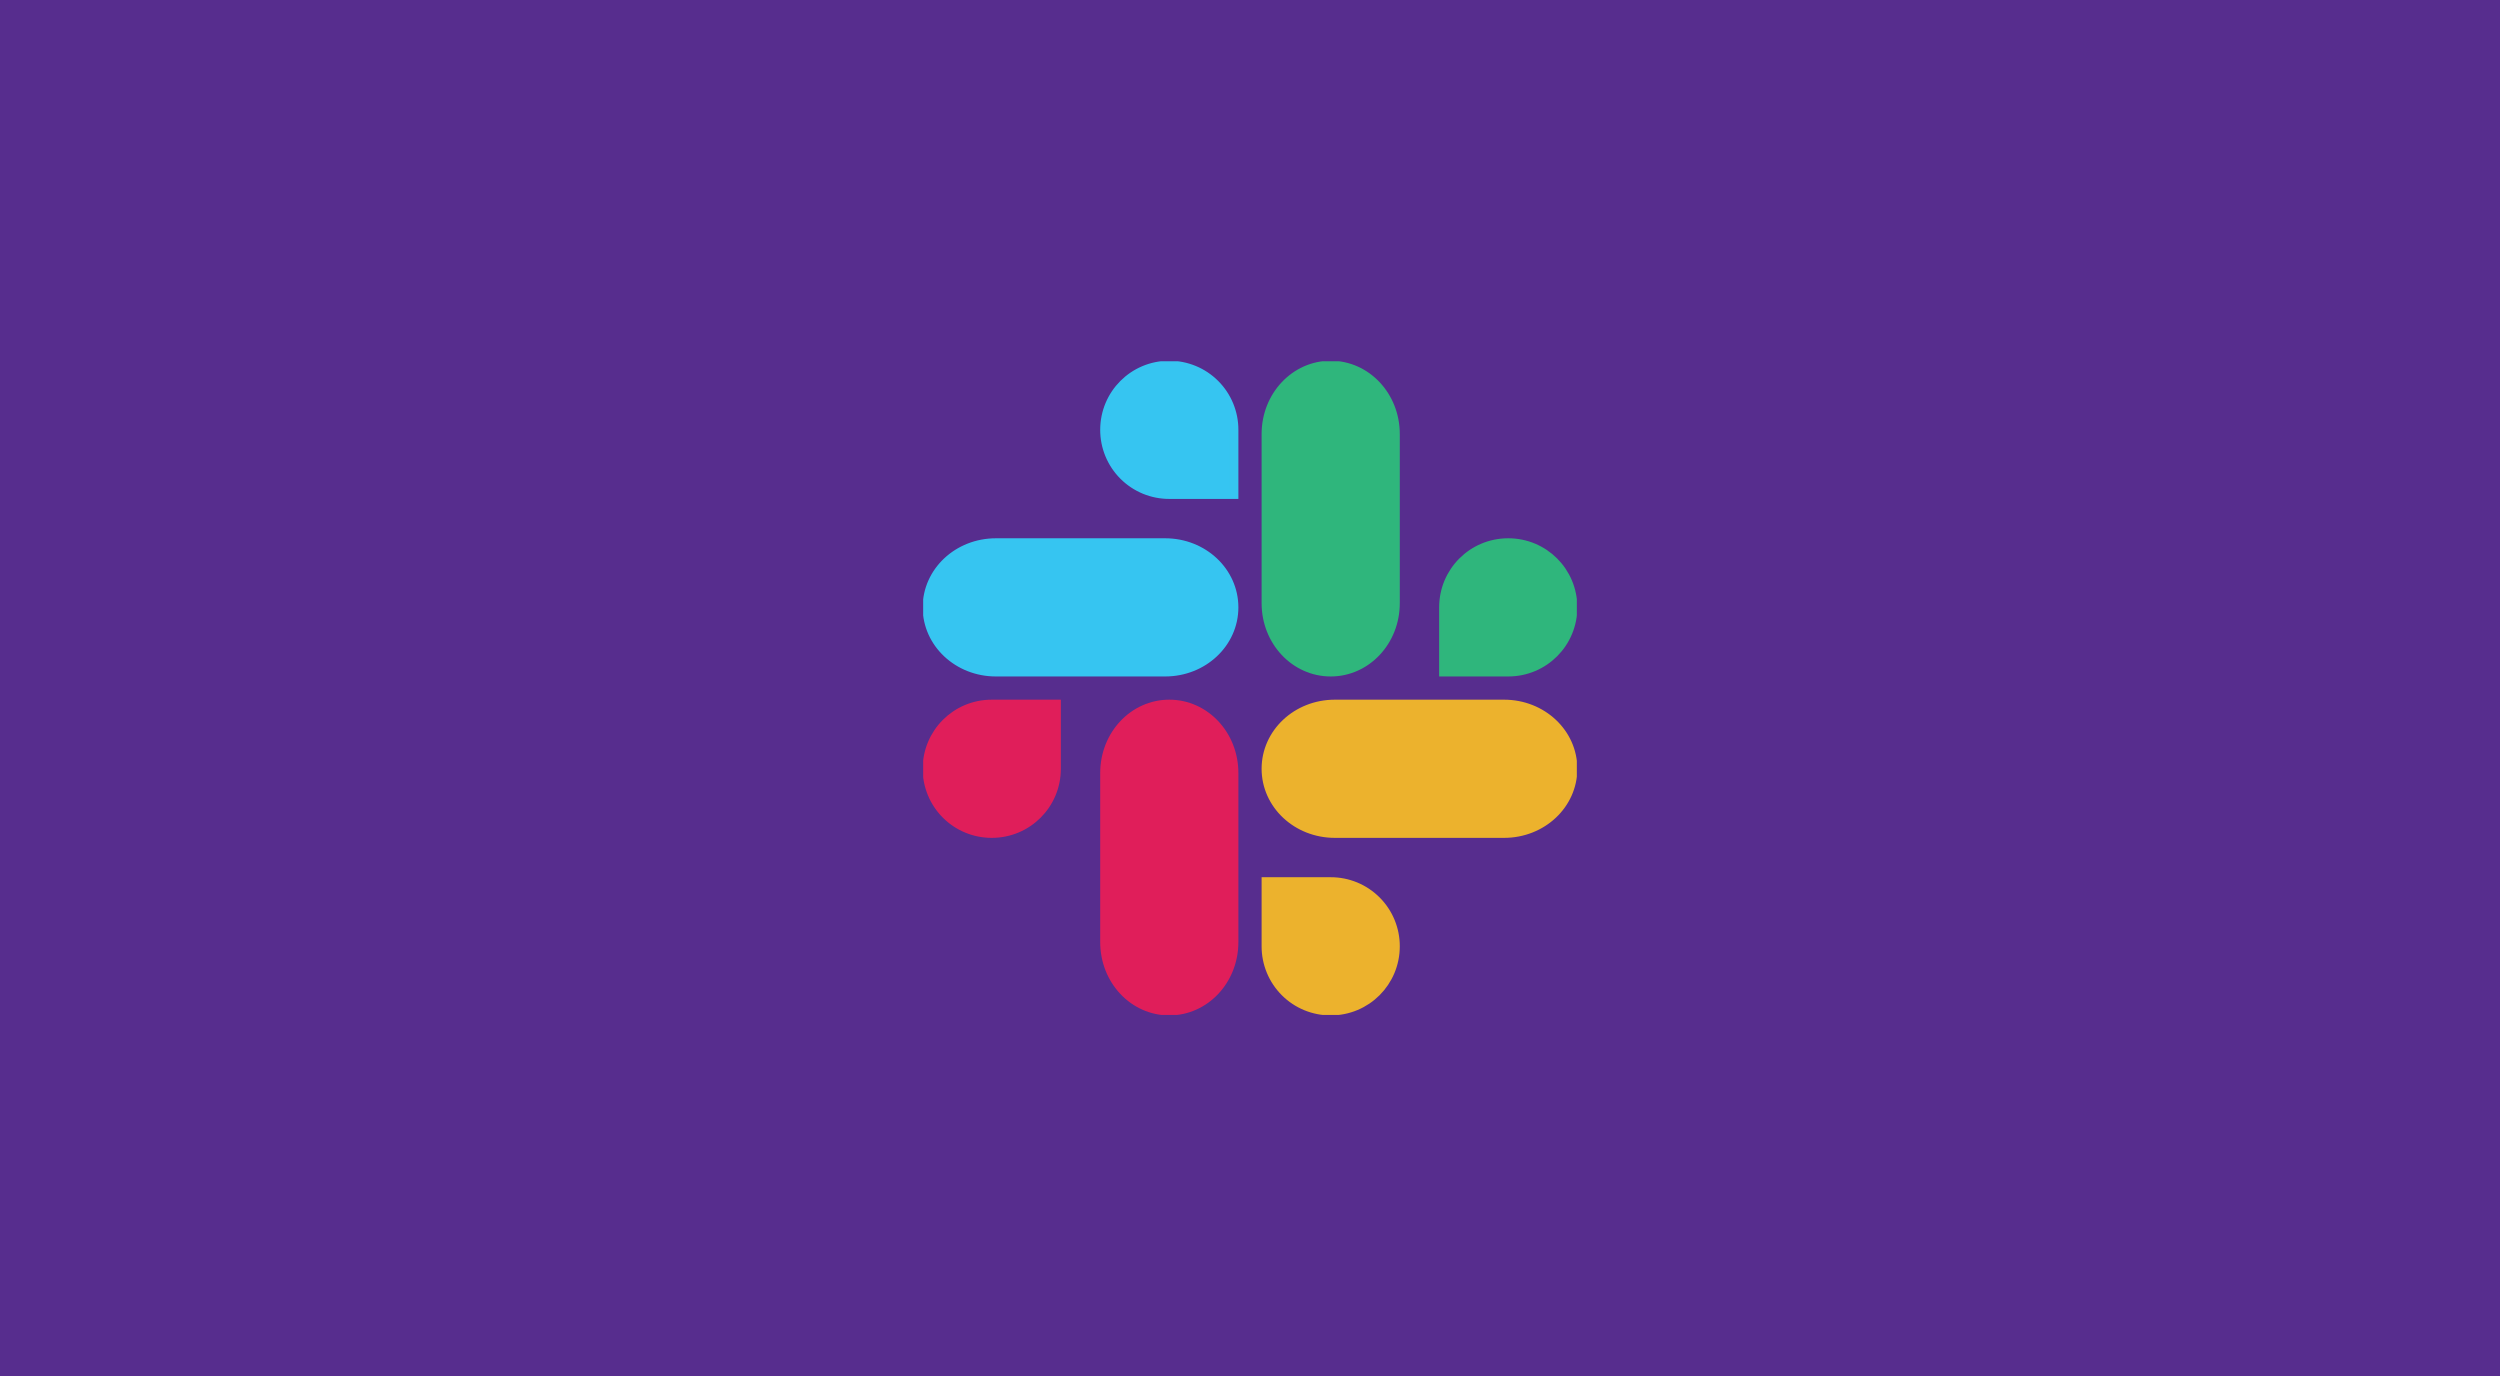 <svg width="218" height="120" viewBox="0 0 218 120" fill="none" xmlns="http://www.w3.org/2000/svg">
<rect width="218" height="120" fill="#572D8E"/>
<g clip-path="url(#clip0_235_10946)">
<path fill-rule="evenodd" clip-rule="evenodd" d="M96.333 67.401C96.333 64.081 98.844 61.407 101.963 61.407C105.081 61.407 107.592 64.081 107.592 67.401V82.155C107.592 85.475 105.081 88.148 101.963 88.148C98.844 88.148 96.333 85.475 96.333 82.155V67.401Z" fill="#E01E5A" stroke="#E01E5A" stroke-width="0.79" stroke-linecap="round" stroke-linejoin="round"/>
<path fill-rule="evenodd" clip-rule="evenodd" d="M116.401 72.667C113.08 72.667 110.407 70.156 110.407 67.037C110.407 63.918 113.08 61.407 116.401 61.407H131.154C134.475 61.407 137.148 63.918 137.148 67.037C137.148 70.156 134.475 72.667 131.154 72.667H116.401Z" fill="#ECB22D" stroke="#ECB22D" stroke-width="0.79" stroke-linecap="round" stroke-linejoin="round"/>
<path fill-rule="evenodd" clip-rule="evenodd" d="M110.407 37.845C110.407 34.525 112.918 31.852 116.037 31.852C119.156 31.852 121.666 34.525 121.666 37.845V52.599C121.666 55.919 119.156 58.593 116.037 58.593C112.918 58.593 110.407 55.919 110.407 52.599V37.845Z" fill="#2FB67C" stroke="#2FB67C" stroke-width="0.79" stroke-linecap="round" stroke-linejoin="round"/>
<path fill-rule="evenodd" clip-rule="evenodd" d="M86.845 58.593C83.525 58.593 80.852 56.082 80.852 52.963C80.852 49.844 83.525 47.333 86.845 47.333H101.599C104.919 47.333 107.592 49.844 107.592 52.963C107.592 56.082 104.919 58.593 101.599 58.593H86.845Z" fill="#36C5F1" stroke="#36C5F1" stroke-width="0.79" stroke-linecap="round" stroke-linejoin="round"/>
<path fill-rule="evenodd" clip-rule="evenodd" d="M110.407 82.519C110.406 83.258 110.55 83.991 110.833 84.675C111.115 85.359 111.53 85.98 112.053 86.503C112.576 87.026 113.197 87.441 113.881 87.723C114.564 88.005 115.297 88.15 116.037 88.148C119.156 88.148 121.666 85.637 121.666 82.519C121.668 81.779 121.524 81.046 121.241 80.362C120.959 79.679 120.544 79.057 120.021 78.534C119.498 78.011 118.877 77.597 118.193 77.314C117.509 77.032 116.777 76.887 116.037 76.889H110.407V82.519Z" fill="#ECB22D" stroke="#ECB22D" stroke-width="0.79" stroke-linecap="round"/>
<path fill-rule="evenodd" clip-rule="evenodd" d="M131.518 58.593H125.889V52.963C125.889 49.844 128.399 47.333 131.518 47.333C134.637 47.333 137.148 49.844 137.148 52.963C137.148 56.082 134.637 58.593 131.518 58.593Z" fill="#2FB67C" stroke="#2FB67C" stroke-width="0.79" stroke-linecap="round"/>
<path fill-rule="evenodd" clip-rule="evenodd" d="M86.481 61.407H92.111V67.037C92.111 70.156 89.6 72.667 86.481 72.667C85.742 72.668 85.009 72.524 84.325 72.241C83.641 71.959 83.02 71.544 82.497 71.021C81.974 70.498 81.559 69.877 81.277 69.193C80.995 68.51 80.85 67.777 80.852 67.037C80.852 63.918 83.362 61.407 86.481 61.407Z" fill="#E01E5A" stroke="#E01E5A" stroke-width="0.79" stroke-linecap="round"/>
<path fill-rule="evenodd" clip-rule="evenodd" d="M107.592 37.481V43.111H101.963C101.223 43.113 100.49 42.968 99.806 42.686C99.123 42.403 98.501 41.989 97.978 41.466C97.455 40.943 97.041 40.321 96.758 39.638C96.476 38.954 96.331 38.221 96.333 37.481C96.333 34.363 98.844 31.852 101.963 31.852C102.702 31.85 103.435 31.995 104.119 32.277C104.803 32.559 105.424 32.974 105.947 33.497C106.47 34.02 106.885 34.642 107.167 35.325C107.449 36.009 107.594 36.742 107.592 37.481Z" fill="#36C5F1" stroke="#36C5F1" stroke-width="0.79" stroke-linecap="round"/>
</g>
<defs>
<clipPath id="clip0_235_10946">
<rect width="57" height="57" fill="white" transform="translate(80.5 31.5)"/>
</clipPath>
</defs>
</svg>
